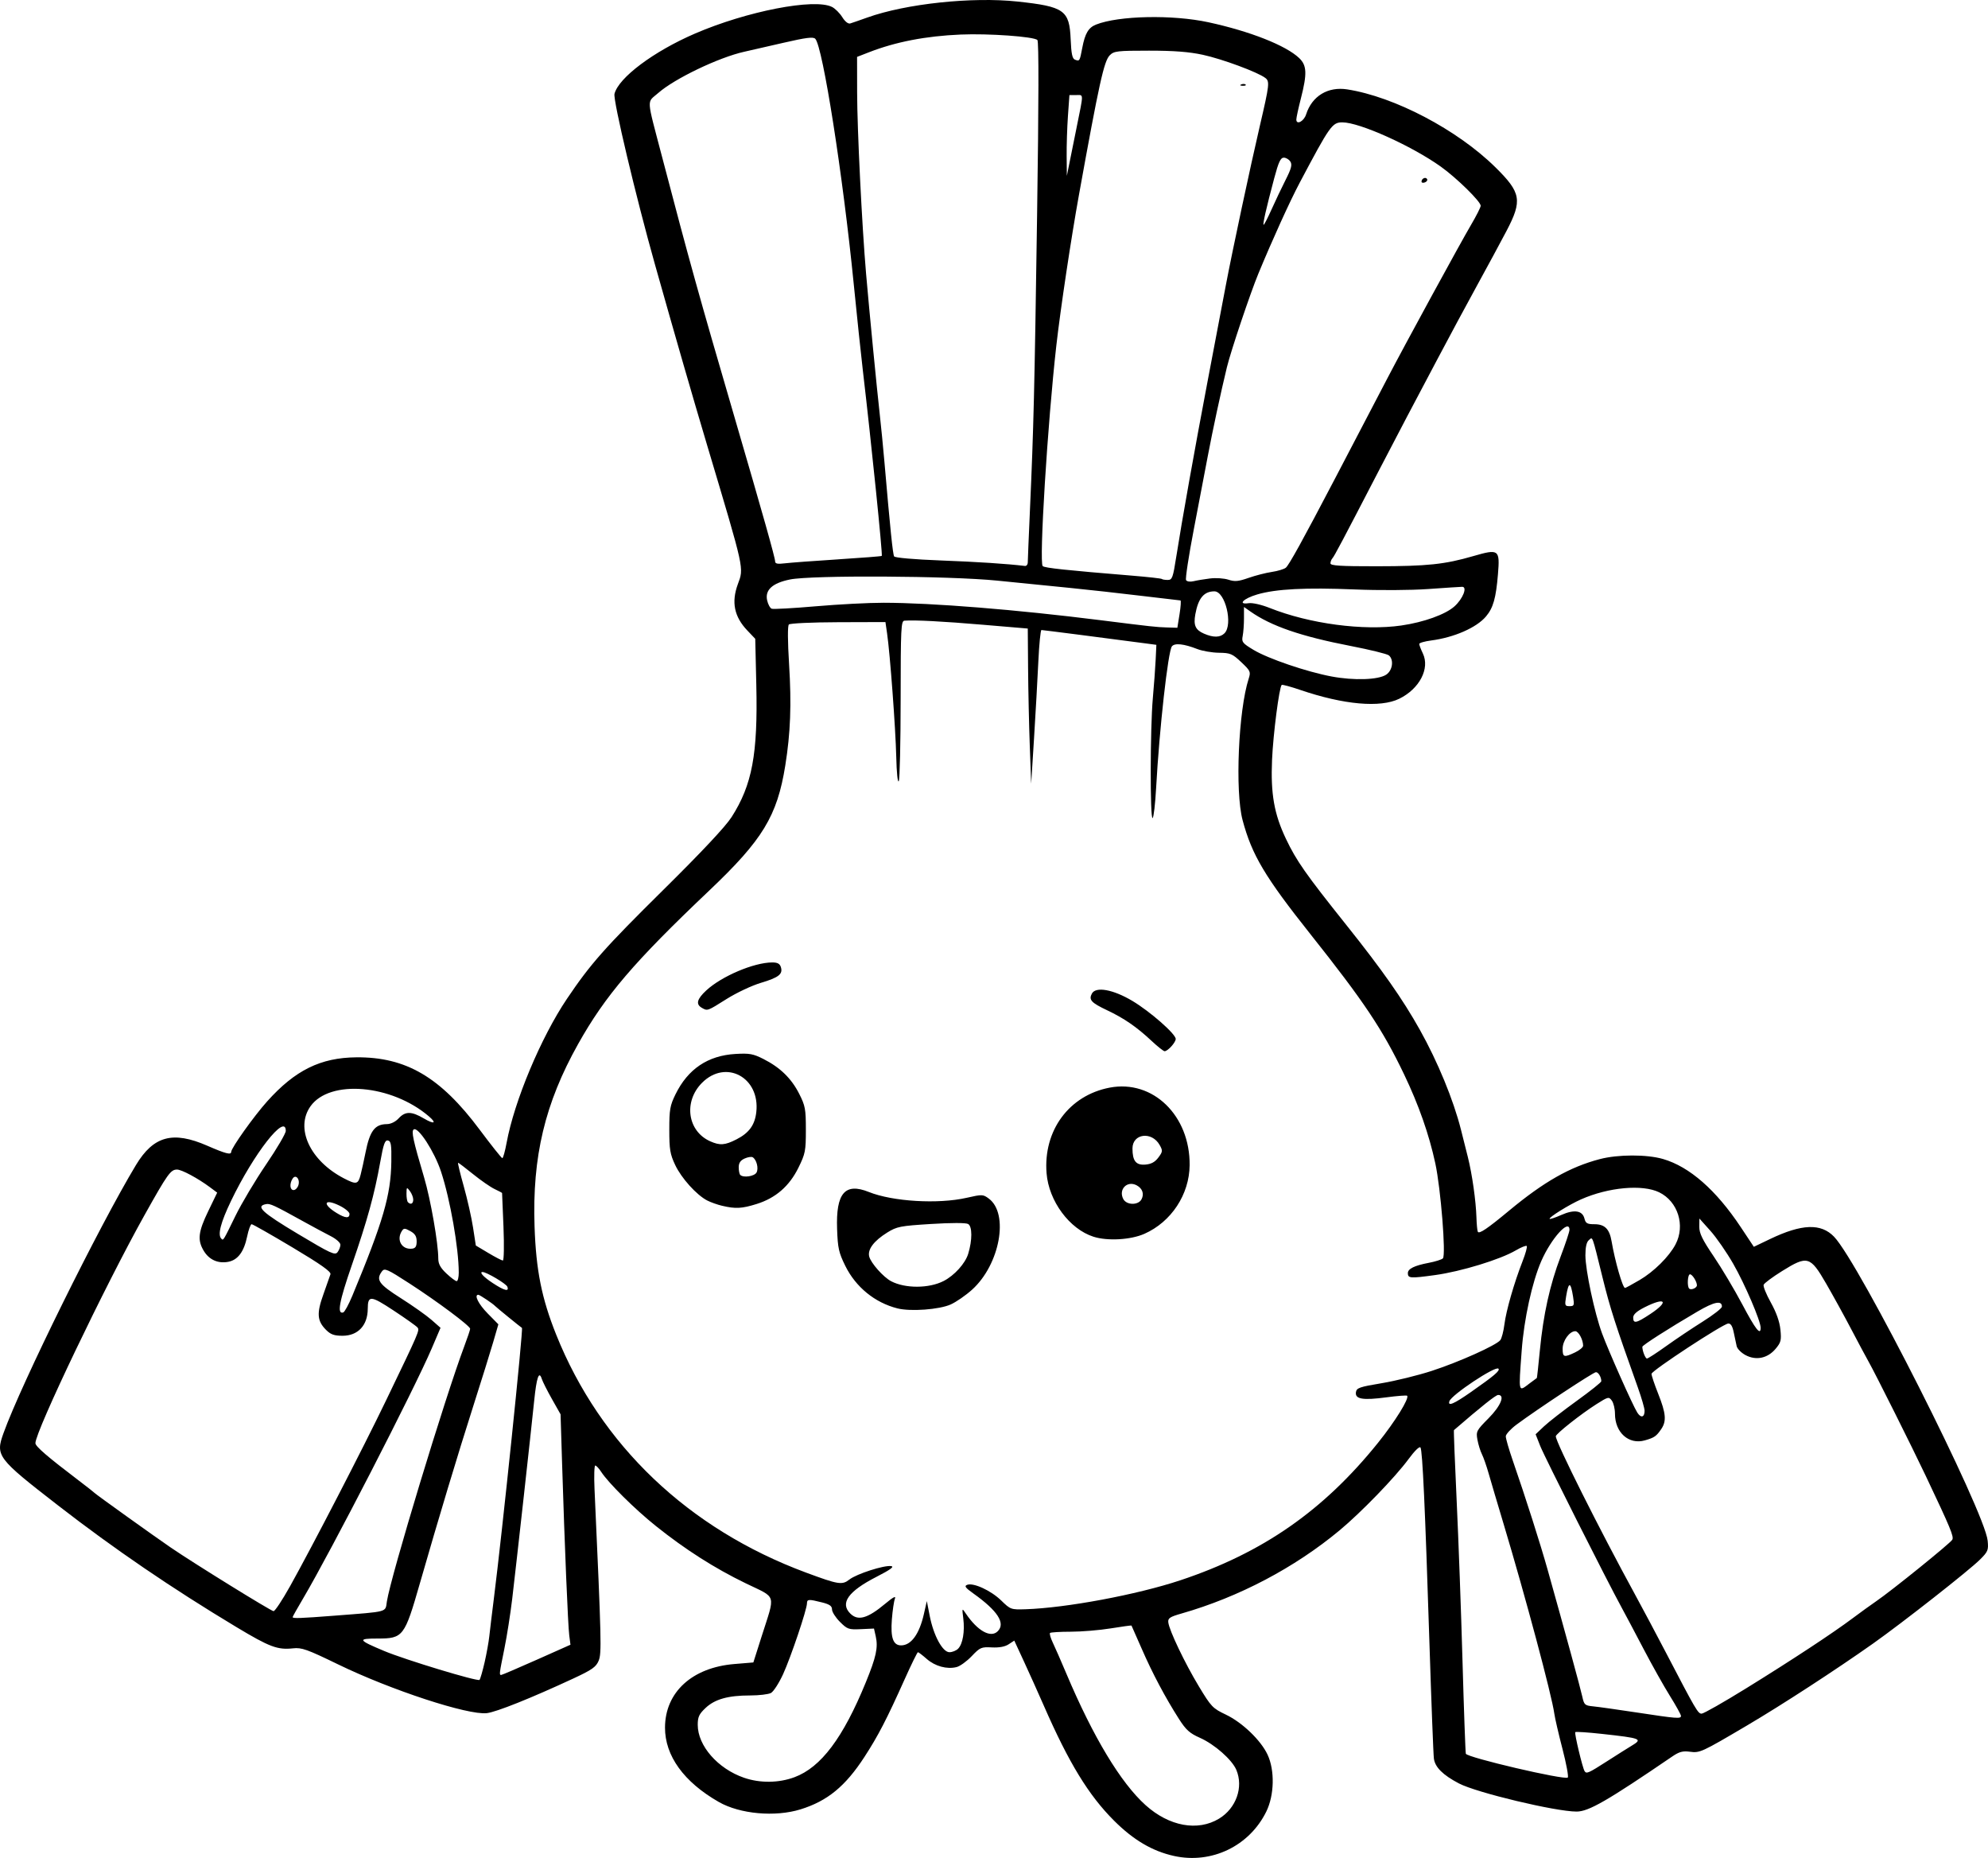 <?xml version="1.0" encoding="UTF-8" standalone="no"?>
<!-- Created with Inkscape (http://www.inkscape.org/) -->

<svg
   width="231.101mm"
   height="215.935mm"
   viewBox="0 0 231.101 215.935"
   version="1.1"
   id="svg1"
   xml:space="preserve"
   xmlns="http://www.w3.org/2000/svg"
   xmlns:svg="http://www.w3.org/2000/svg"><defs
     id="defs1" /><g
     id="layer1"
     transform="translate(-351.515,42.921)"><path
       style="fill:#000000"
       d="m 487.993,172.783 c -2.511,-0.554 -4.709,-1.846 -6.963,-4.094 -2.965,-2.957 -5.259,-6.71 -8.172,-13.37 -0.637,-1.455 -1.67,-3.753 -2.296,-5.106 l -1.139,-2.46 -0.656,0.43 c -0.431,0.282 -1.102,0.406 -1.958,0.361 -1.218,-0.065 -1.369,9.9e-4 -2.336,1.018 -0.569,0.598 -1.359,1.169 -1.757,1.268 -1.125,0.282 -2.498,-0.093 -3.472,-0.948 -0.489,-0.429 -0.948,-0.781 -1.021,-0.781 -0.072,0 -0.759,1.399 -1.527,3.109 -2.115,4.713 -3.091,6.599 -4.688,9.058 -2.221,3.42 -4.309,5.132 -7.436,6.099 -2.955,0.913 -7.039,0.545 -9.492,-0.855 -4.069,-2.323 -6.272,-5.371 -6.259,-8.661 0.016,-4.098 3.146,-6.966 8.045,-7.374 l 2.225,-0.185 0.967,-3.043 c 1.604,-5.047 1.804,-4.383 -1.855,-6.155 -3.628,-1.758 -7.035,-3.931 -10.454,-6.667 -2.45,-1.961 -5.505,-4.988 -6.352,-6.294 -0.26,-0.4 -0.567,-0.728 -0.683,-0.728 -0.116,0 -0.155,1.22 -0.088,2.712 0.806,17.754 0.839,19.115 0.479,19.979 -0.303,0.727 -0.768,1.052 -2.952,2.067 -4.926,2.288 -8.946,3.896 -10.052,4.022 -2.194,0.248 -11.144,-2.686 -17.278,-5.666 -3.615,-1.756 -4.236,-1.977 -5.239,-1.868 -1.807,0.196 -2.718,-0.146 -6.594,-2.475 -7.504,-4.509 -14.189,-9.067 -20.71,-14.122 -7.111,-5.511 -7.307,-5.772 -6.354,-8.423 2.056,-5.724 11.124,-24.073 15.394,-31.15 2.04,-3.381 4.29,-3.991 8.288,-2.246 2.115,0.923 2.78,1.097 2.781,0.724 10e-4,-0.452 2.631,-4.146 4.187,-5.88 3.247,-3.62 6.206,-5.081 10.365,-5.116 5.77,-0.049 9.772,2.298 14.326,8.399 1.361,1.823 2.55,3.318 2.643,3.32 0.093,0.003 0.316,-0.799 0.497,-1.781 0.892,-4.853 3.995,-12.258 7.013,-16.735 2.756,-4.088 4.349,-5.888 11.242,-12.7 4.453,-4.401 7.2,-7.331 7.901,-8.428 2.392,-3.744 3.057,-7.296 2.872,-15.338 l -0.124,-5.378 -0.925,-0.972 c -1.521,-1.599 -1.866,-3.28 -1.101,-5.371 0.714,-1.951 0.83,-1.425 -3.553,-16.107 -1.739,-5.826 -3.619,-12.338 -6.073,-21.034 -2.215,-7.85 -4.891,-19.13 -4.71,-19.852 0.472,-1.881 4.554,-4.936 9.372,-7.013 6.023,-2.597 13.876,-4.12 15.916,-3.087 0.364,0.184 0.899,0.718 1.191,1.186 0.32,0.515 0.687,0.805 0.927,0.732 0.218,-0.066 1.111,-0.375 1.984,-0.688 4.489,-1.607 12.181,-2.425 17.462,-1.858 5.441,0.584 6.036,1.007 6.178,4.389 0.071,1.687 0.189,2.247 0.501,2.366 0.54,0.207 0.553,0.187 0.851,-1.387 0.315,-1.661 0.717,-2.341 1.591,-2.688 2.632,-1.047 8.896,-1.177 13.079,-0.271 4.83,1.046 9.005,2.694 10.542,4.16 0.897,0.855 0.937,1.807 0.198,4.696 -0.291,1.138 -0.529,2.237 -0.529,2.443 0,0.676 0.876,0.221 1.136,-0.591 0.683,-2.133 2.532,-3.259 4.778,-2.909 5.494,0.856 12.795,4.689 17.214,9.04 3.007,2.959 3.166,3.862 1.309,7.404 -0.675,1.287 -2.208,4.126 -3.408,6.309 -1.199,2.183 -3.281,6.052 -4.626,8.599 -1.345,2.547 -2.95,5.583 -3.567,6.747 -0.616,1.164 -2.047,3.903 -3.179,6.085 -4.37,8.429 -5.235,10.062 -5.458,10.306 -0.127,0.138 -0.231,0.406 -0.231,0.595 0,0.271 1.135,0.343 5.358,0.339 5.92,-0.006 7.91,-0.215 11.258,-1.186 2.962,-0.859 3.092,-0.762 2.855,2.111 -0.229,2.775 -0.548,3.905 -1.386,4.901 -1.1,1.307 -3.7,2.448 -6.376,2.798 -0.764,0.1 -1.389,0.281 -1.389,0.403 0,0.122 0.189,0.619 0.421,1.105 0.837,1.754 -0.39,4.11 -2.742,5.264 -2.195,1.077 -6.458,0.698 -11.502,-1.022 -1.127,-0.385 -2.102,-0.647 -2.166,-0.583 -0.293,0.293 -0.992,5.72 -1.121,8.705 -0.171,3.946 0.24,6.288 1.609,9.169 1.218,2.564 2.288,4.091 7.016,10.013 4.185,5.241 6.537,8.592 8.543,12.171 2.089,3.727 3.92,8.172 4.795,11.642 0.22,0.873 0.58,2.302 0.799,3.175 0.496,1.974 0.939,5.093 0.997,7.011 0.024,0.8 0.097,1.551 0.161,1.668 0.157,0.286 1.106,-0.356 3.64,-2.459 4.041,-3.354 7.067,-5.073 10.537,-5.984 2.119,-0.556 5.466,-0.561 7.357,-0.012 3.076,0.894 6.163,3.6 9.029,7.912 l 1.523,2.292 1.886,-0.904 c 3.688,-1.767 5.916,-1.849 7.436,-0.274 2.908,3.015 17.518,31.92 17.859,35.331 0.11,1.097 0.04,1.27 -0.892,2.198 -1.272,1.268 -8.996,7.331 -12.444,9.768 -4.31,3.046 -10.574,7.117 -14.642,9.516 -5.309,3.13 -5.472,3.205 -6.658,3.046 -0.799,-0.107 -1.227,0.008 -2.007,0.54 -7.587,5.175 -9.744,6.417 -11.145,6.417 -2.442,0 -11.623,-2.196 -13.678,-3.272 -1.858,-0.973 -2.774,-1.88 -2.908,-2.882 -0.064,-0.472 -0.298,-6.573 -0.522,-13.558 -0.502,-15.673 -0.802,-22.223 -1.037,-22.603 -0.106,-0.172 -0.676,0.381 -1.387,1.347 -1.562,2.122 -5.496,6.186 -8.017,8.283 -5.228,4.347 -11.712,7.76 -18.363,9.663 -1.377,0.394 -1.604,0.545 -1.549,1.032 0.104,0.929 1.925,4.74 3.553,7.438 1.43,2.37 1.609,2.558 3.134,3.282 1.907,0.907 4.068,2.979 4.852,4.655 0.854,1.824 0.789,4.709 -0.147,6.616 -1.97,4.01 -6.358,6.122 -10.724,5.159 z m 5.241,-4.34 c 1.985,-1.207 2.85,-3.648 2.005,-5.658 -0.499,-1.188 -2.538,-2.983 -4.244,-3.738 -1.18,-0.522 -1.611,-0.909 -2.421,-2.176 -1.593,-2.49 -3.103,-5.336 -4.334,-8.166 -0.633,-1.455 -1.169,-2.671 -1.192,-2.701 -0.023,-0.03 -1.108,0.118 -2.411,0.33 -1.304,0.212 -3.392,0.385 -4.641,0.386 -1.249,5.6e-4 -2.337,0.067 -2.417,0.147 -0.08,0.08 0.065,0.586 0.323,1.124 0.258,0.538 0.972,2.169 1.586,3.624 3.105,7.349 6.312,12.67 9.204,15.268 2.739,2.461 6.062,3.068 8.542,1.56 z m -49.352,-4.817 c 3.075,-1.15 5.638,-4.562 8.281,-11.02 1.207,-2.949 1.446,-4.055 1.157,-5.342 l -0.205,-0.911 -1.521,0.07 c -1.424,0.066 -1.579,0.012 -2.44,-0.849 -0.505,-0.505 -0.919,-1.155 -0.919,-1.443 0,-0.399 -0.28,-0.595 -1.175,-0.82 -1.535,-0.387 -1.735,-0.374 -1.735,0.106 0,0.706 -1.879,6.278 -2.778,8.239 -0.478,1.041 -1.112,2.024 -1.409,2.183 -0.297,0.159 -1.388,0.289 -2.425,0.289 -2.559,0 -4.095,0.432 -5.181,1.457 -0.751,0.708 -0.906,1.044 -0.906,1.959 0,2.43 2.332,5.096 5.38,6.149 1.857,0.642 4.05,0.617 5.877,-0.067 z m 89.265,-3.296 c -0.451,-1.737 -0.876,-3.576 -0.945,-4.085 -0.29,-2.13 -3.371,-13.648 -5.909,-22.093 -0.7,-2.328 -1.475,-4.946 -1.723,-5.817 -0.248,-0.871 -0.601,-1.883 -0.786,-2.249 -0.185,-0.366 -0.418,-1.12 -0.519,-1.676 -0.175,-0.965 -0.116,-1.079 1.288,-2.494 1.421,-1.433 1.95,-2.713 1.121,-2.713 -0.277,0 -1.931,1.316 -5.141,4.089 -0.037,0.032 0.106,3.739 0.318,8.237 0.212,4.499 0.517,12.882 0.679,18.63 0.162,5.748 0.336,10.582 0.386,10.742 0.14,0.439 11.489,3.09 11.85,2.767 0.111,-0.099 -0.167,-1.601 -0.618,-3.339 z m 5.19,1.442 c 1.158,-0.744 2.433,-1.547 2.832,-1.786 1.35,-0.807 1.156,-0.886 -3.436,-1.39 -1.636,-0.18 -3.029,-0.272 -3.096,-0.205 -0.121,0.121 0.837,4.135 1.081,4.529 0.215,0.348 0.45,0.245 2.619,-1.148 z m 8.588,-5.265 c 0,-0.147 -0.576,-1.189 -1.279,-2.315 -0.704,-1.126 -2.089,-3.595 -3.079,-5.487 -0.99,-1.892 -2.126,-4.035 -2.525,-4.763 -1.69,-3.081 -8.994,-17.574 -9.482,-18.816 l -0.532,-1.353 0.974,-0.921 c 0.536,-0.506 2.254,-1.843 3.818,-2.97 1.564,-1.127 2.844,-2.148 2.844,-2.269 0,-0.484 -0.338,-1.057 -0.624,-1.056 -0.3,2.8e-4 -6.822,4.305 -9.222,6.086 -0.686,0.509 -1.251,1.124 -1.257,1.368 -0.006,0.243 0.354,1.493 0.799,2.778 1.504,4.343 3.223,9.729 4.081,12.787 2.056,7.328 3.799,13.706 4.01,14.673 0.214,0.979 0.297,1.053 1.275,1.148 0.576,0.055 2.838,0.374 5.027,0.707 4.715,0.718 5.171,0.754 5.171,0.403 z m 7.559,-3.195 c 5.399,-3.338 10.094,-6.427 12.424,-8.174 0.877,-0.657 2.096,-1.538 2.709,-1.957 1.793,-1.225 8.618,-6.74 8.847,-7.149 0.206,-0.368 -0.187,-1.312 -3.09,-7.435 -1.594,-3.361 -5.836,-11.838 -6.62,-13.229 -0.328,-0.582 -1.252,-2.308 -2.053,-3.836 -0.801,-1.528 -2.112,-3.909 -2.912,-5.292 -1.841,-3.179 -2.165,-3.269 -5.118,-1.429 -1.103,0.688 -2.065,1.402 -2.136,1.588 -0.071,0.186 0.305,1.115 0.837,2.066 0.635,1.136 1.016,2.21 1.111,3.134 0.129,1.251 0.067,1.499 -0.563,2.248 -0.929,1.104 -2.276,1.381 -3.503,0.72 -0.489,-0.264 -0.947,-0.727 -1.017,-1.03 -0.07,-0.303 -0.224,-1.027 -0.343,-1.609 -0.149,-0.73 -0.347,-1.048 -0.64,-1.025 -0.632,0.05 -8.898,5.47 -8.916,5.847 -0.009,0.178 0.342,1.223 0.778,2.322 0.906,2.281 0.982,3.179 0.346,4.108 -0.568,0.83 -0.803,0.991 -1.903,1.303 -1.863,0.529 -3.47,-0.906 -3.47,-3.099 0,-0.561 -0.163,-1.244 -0.363,-1.518 -0.348,-0.477 -0.421,-0.46 -1.786,0.405 -1.788,1.133 -4.73,3.456 -4.73,3.736 0,0.699 5.057,10.793 9.259,18.48 0.835,1.528 2.419,4.505 3.519,6.615 3.527,6.765 3.748,7.142 4.174,7.143 0.228,4.3e-4 2.55,-1.319 5.159,-2.933 z m -146.637,-3.02 c 0.233,-1.019 0.48,-2.388 0.549,-3.043 0.069,-0.655 0.307,-2.619 0.528,-4.366 0.973,-7.669 3.435,-31.377 3.268,-31.471 -0.152,-0.086 -2.989,-2.397 -3.114,-2.537 -0.239,-0.268 -1.798,-1.314 -1.959,-1.314 -0.525,0 0.019,1.087 1.087,2.171 l 1.244,1.263 -0.597,2.053 c -0.328,1.129 -1.358,4.434 -2.289,7.345 -1.842,5.763 -4.063,13.133 -6.246,20.73 -1.774,6.174 -1.94,6.39 -4.899,6.39 -2.392,0 -2.304,0.166 0.77,1.453 2.431,1.017 10.864,3.572 11.069,3.353 0.091,-0.097 0.355,-1.009 0.589,-2.028 z m 6.039,-0.302 3.945,-1.757 -0.142,-1.087 c -0.149,-1.14 -0.533,-10.36 -0.833,-20.005 l -0.177,-5.689 -0.999,-1.768 c -0.549,-0.973 -1.081,-2.026 -1.181,-2.342 -0.321,-1.011 -0.608,-0.191 -0.885,2.522 -0.356,3.499 -2.076,18.999 -2.553,23.019 -0.207,1.746 -0.619,4.366 -0.915,5.821 -0.597,2.938 -0.609,3.043 -0.372,3.043 0.092,0 1.942,-0.791 4.112,-1.757 z m 49.006,-1.294 c 0.541,-0.541 0.792,-2.002 0.603,-3.517 -0.153,-1.228 -0.151,-1.232 0.292,-0.575 1.369,2.03 2.896,2.879 3.711,2.064 0.931,-0.931 -8.3e-4,-2.375 -2.833,-4.393 -0.938,-0.668 -1.078,-0.865 -0.718,-1.003 0.724,-0.278 2.762,0.659 3.954,1.819 1.08,1.05 1.143,1.073 2.824,1.019 4.729,-0.152 12.968,-1.692 17.992,-3.363 9.585,-3.189 16.649,-8.1 22.991,-15.985 1.985,-2.467 3.665,-5.183 3.383,-5.466 -0.066,-0.066 -1.15,0.017 -2.409,0.185 -2.745,0.365 -3.662,0.211 -3.543,-0.595 0.074,-0.501 0.408,-0.618 2.994,-1.048 1.601,-0.266 4.22,-0.91 5.821,-1.431 3.167,-1.03 7.497,-2.972 7.968,-3.573 0.163,-0.207 0.378,-1.031 0.478,-1.832 0.201,-1.604 1.136,-4.853 2.114,-7.349 0.347,-0.887 0.564,-1.679 0.482,-1.761 -0.082,-0.082 -0.659,0.149 -1.281,0.514 -1.809,1.06 -6.352,2.45 -9.364,2.864 -2.907,0.4 -3.175,0.381 -3.175,-0.227 0,-0.502 0.766,-0.878 2.431,-1.194 0.763,-0.145 1.502,-0.378 1.642,-0.518 0.372,-0.372 -0.244,-8.094 -0.882,-11.047 -0.726,-3.364 -1.929,-6.79 -3.634,-10.35 -2.504,-5.227 -4.652,-8.441 -10.883,-16.283 -5.289,-6.656 -6.808,-9.209 -7.886,-13.254 -0.892,-3.349 -0.485,-12.756 0.711,-16.448 0.255,-0.787 0.203,-0.903 -0.866,-1.912 -1.037,-0.979 -1.266,-1.075 -2.593,-1.092 -0.8,-0.01 -1.931,-0.204 -2.514,-0.431 -1.565,-0.611 -2.631,-0.724 -2.954,-0.314 -0.452,0.574 -1.462,9.629 -1.834,16.436 -0.102,1.86 -0.286,3.445 -0.41,3.521 -0.305,0.189 -0.286,-10.453 0.025,-13.915 0.137,-1.528 0.286,-3.552 0.331,-4.498 l 0.081,-1.72 -1.323,-0.176 c -4.225,-0.563 -11.871,-1.544 -12.034,-1.544 -0.106,0 -0.268,1.637 -0.362,3.638 -0.093,2.001 -0.319,6.019 -0.501,8.93 l -0.332,5.292 -0.162,-4.366 c -0.089,-2.401 -0.178,-6.458 -0.198,-9.016 l -0.037,-4.651 -5.226,-0.442 c -4.681,-0.396 -7.833,-0.56 -9.106,-0.473 -0.402,0.028 -0.441,0.829 -0.446,9.151 -0.003,5.016 -0.102,9.294 -0.22,9.505 -0.123,0.22 -0.248,-0.997 -0.291,-2.837 -0.078,-3.307 -0.722,-11.975 -1.065,-14.334 l -0.193,-1.323 -5.489,0.017 c -3.036,0.009 -5.599,0.127 -5.736,0.265 -0.153,0.154 -0.144,1.906 0.024,4.614 0.291,4.684 0.168,7.981 -0.441,11.774 -0.943,5.876 -2.624,8.639 -8.843,14.538 -8.752,8.302 -12.085,12.203 -15.246,17.845 -3.854,6.879 -5.333,13.078 -5.058,21.195 0.172,5.084 0.826,8.351 2.514,12.568 5.14,12.838 15.375,22.585 29.037,27.654 3.79,1.406 4.206,1.472 5.055,0.805 0.827,-0.65 4.042,-1.683 4.849,-1.557 0.399,0.062 -0.088,0.418 -1.711,1.249 -3.276,1.678 -4.257,3.051 -3.046,4.261 0.895,0.895 2.003,0.586 4.061,-1.133 0.933,-0.779 1.274,-0.956 1.13,-0.587 -0.113,0.291 -0.272,1.371 -0.352,2.4 -0.166,2.138 0.148,3.024 1.073,3.024 1.166,0 2.119,-1.308 2.647,-3.633 l 0.344,-1.516 0.334,1.715 c 0.448,2.295 1.497,4.228 2.295,4.228 0.33,0 0.783,-0.182 1.006,-0.405 z m -7.052,-39.553 c -2.624,-0.663 -4.847,-2.476 -6.063,-4.945 -0.759,-1.541 -0.874,-2.062 -0.952,-4.288 -0.146,-4.167 0.918,-5.409 3.685,-4.298 2.788,1.119 8.062,1.433 11.383,0.677 1.797,-0.409 1.896,-0.405 2.566,0.09 2.375,1.756 1.292,7.668 -1.94,10.588 -0.733,0.662 -1.854,1.437 -2.491,1.721 -1.335,0.595 -4.664,0.84 -6.188,0.455 z m 5.362,-3.177 c 1.256,-0.644 2.523,-2.044 2.865,-3.167 0.486,-1.595 0.482,-3.19 -0.01,-3.465 -0.265,-0.148 -1.954,-0.148 -4.314,-8.12e-4 -3.585,0.224 -3.97,0.3 -5.087,0.994 -1.552,0.965 -2.304,1.964 -2.098,2.786 0.191,0.762 1.653,2.406 2.558,2.878 1.638,0.854 4.392,0.842 6.085,-0.026 z m 17.426,-5.153 c -2.792,-0.896 -5.192,-4.142 -5.451,-7.374 -0.399,-4.968 2.619,-9.059 7.345,-9.955 5.014,-0.951 9.34,3.248 9.286,9.013 -0.032,3.407 -2.135,6.597 -5.26,7.979 -1.594,0.705 -4.293,0.858 -5.92,0.336 z m 5.583,-4.344 c 0.335,-0.626 0.115,-1.268 -0.56,-1.629 -1.107,-0.592 -2.15,0.482 -1.552,1.6 0.383,0.715 1.735,0.734 2.112,0.029 z m 1.963,-4.86 c 0.507,-0.682 0.519,-0.795 0.15,-1.452 -0.912,-1.625 -3.161,-1.34 -3.161,0.401 0,1.456 0.412,1.965 1.512,1.871 0.674,-0.058 1.108,-0.295 1.499,-0.821 z m -50.711,5.61 c -0.55,-0.13 -1.331,-0.407 -1.736,-0.616 -1.238,-0.64 -2.998,-2.591 -3.721,-4.123 -0.596,-1.264 -0.686,-1.804 -0.686,-4.101 0,-2.347 0.082,-2.812 0.723,-4.119 1.446,-2.944 3.763,-4.502 6.972,-4.689 1.628,-0.095 2.055,-0.017 3.251,0.588 1.94,0.983 3.247,2.255 4.151,4.037 0.708,1.397 0.779,1.778 0.779,4.187 0,2.456 -0.063,2.778 -0.861,4.401 -1.06,2.155 -2.652,3.537 -4.87,4.228 -1.717,0.535 -2.447,0.572 -4,0.206 z m 4.003,-3.878 c 0.254,-0.486 -7.4e-4,-1.484 -0.45,-1.762 -0.145,-0.089 -0.57,-0.023 -0.945,0.148 -0.485,0.221 -0.681,0.515 -0.681,1.018 0,0.389 0.079,0.787 0.176,0.884 0.364,0.364 1.661,0.168 1.9,-0.287 z m -2.346,-3.836 c 1.476,-0.754 2.145,-1.673 2.314,-3.18 0.453,-4.02 -3.533,-6.176 -6.302,-3.407 -2.186,2.186 -1.706,5.628 0.95,6.808 1.124,0.499 1.709,0.457 3.037,-0.222 z m 48.257,-11.458 c -1.722,-1.611 -3.188,-2.621 -5.161,-3.554 -1.852,-0.876 -2.159,-1.212 -1.771,-1.938 0.452,-0.845 2.459,-0.484 4.694,0.844 2.051,1.219 5.051,3.848 5.051,4.427 0,0.407 -0.923,1.427 -1.292,1.427 -0.128,0 -0.813,-0.542 -1.521,-1.205 z m -52.286,-3.843 c -0.713,-0.415 -0.556,-1.012 0.529,-2.017 1.783,-1.65 5.533,-3.243 7.655,-3.251 0.618,-0.002 0.888,0.141 1.014,0.539 0.259,0.817 -0.241,1.211 -2.334,1.836 -1.047,0.313 -2.835,1.156 -3.973,1.873 -2.256,1.422 -2.22,1.41 -2.892,1.019 z m -42.664,70.65 c 6.336,-0.493 5.862,-0.364 6.062,-1.65 0.457,-2.941 6.76,-23.715 8.996,-29.653 0.376,-1 0.685,-1.917 0.685,-2.039 0,-0.325 -3.779,-3.146 -7.061,-5.271 -2.587,-1.675 -2.892,-1.809 -3.191,-1.405 -0.732,0.989 -0.382,1.486 2.199,3.124 1.376,0.873 2.976,2.004 3.555,2.514 l 1.053,0.926 -1.016,2.381 c -2.024,4.743 -11.773,23.694 -14.949,29.06 -0.675,1.14 -1.227,2.122 -1.227,2.183 0,0.173 0.91,0.141 4.895,-0.169 z m -5.227,-3.359 c 2.676,-4.799 8.495,-16.054 11.181,-21.63 3.882,-8.055 3.932,-8.171 3.665,-8.503 -0.133,-0.165 -1.379,-1.05 -2.769,-1.967 -2.687,-1.772 -3.002,-1.792 -3.011,-0.197 -0.011,1.92 -1.14,3.126 -2.928,3.126 -0.976,0 -1.381,-0.144 -1.918,-0.681 -1.043,-1.043 -1.109,-1.917 -0.314,-4.127 0.384,-1.067 0.755,-2.121 0.825,-2.343 0.092,-0.292 -1.123,-1.15 -4.404,-3.109 -2.493,-1.488 -4.634,-2.705 -4.759,-2.705 -0.125,0 -0.362,0.648 -0.526,1.439 -0.368,1.771 -1.083,2.725 -2.2,2.934 -1.18,0.221 -2.205,-0.235 -2.829,-1.258 -0.766,-1.256 -0.66,-2.214 0.51,-4.633 l 1.04,-2.151 -0.842,-0.628 c -1.391,-1.037 -3.285,-2.054 -3.825,-2.054 -0.744,0 -1.091,0.486 -3.78,5.292 -4.539,8.111 -12.684,25.132 -12.684,26.506 0,0.375 1.395,1.578 5.027,4.335 0.946,0.718 1.779,1.372 1.852,1.454 0.158,0.177 6.977,5.062 8.864,6.35 2.692,1.838 11.652,7.381 11.939,7.386 0.164,0.003 1.012,-1.274 1.884,-2.838 z m 157.494,-20.455 c 0,-0.283 -0.351,-1.496 -0.779,-2.696 -2.652,-7.426 -3.219,-9.19 -4.102,-12.766 -1.271,-5.14 -1.13,-4.756 -1.604,-4.363 -0.26,0.215 -0.394,0.813 -0.394,1.754 0,1.73 1.066,6.73 1.938,9.091 0.764,2.069 3.566,8.36 4.094,9.192 0.424,0.668 0.847,0.562 0.847,-0.212 z m -20.197,-2.167 c 2.727,-1.906 3.429,-2.502 3.205,-2.726 -0.348,-0.349 -5.456,3.043 -5.698,3.785 -0.206,0.63 0.514,0.324 2.493,-1.058 z m 6.866,-1.041 c 0.42,-0.318 0.783,-0.586 0.806,-0.595 0.024,-0.009 0.181,-1.446 0.35,-3.192 0.407,-4.212 1.159,-7.613 2.413,-10.917 0.567,-1.493 1.031,-2.892 1.031,-3.109 0,-1.361 -2.116,0.977 -3.271,3.613 -1.067,2.435 -2.016,6.768 -2.283,10.421 -0.368,5.029 -0.42,4.821 0.955,3.779 z m 15.837,-4.303 c 1.105,-0.793 3.015,-2.073 4.244,-2.844 1.229,-0.771 2.237,-1.555 2.24,-1.742 0.012,-0.757 -0.887,-0.579 -2.835,0.563 -3.387,1.984 -6.42,3.925 -6.416,4.105 0.011,0.501 0.352,1.36 0.54,1.36 0.12,0 1.122,-0.649 2.227,-1.442 z m -10.585,0.731 c 0.514,-0.245 0.935,-0.595 0.935,-0.777 0,-0.698 -0.533,-1.688 -0.909,-1.688 -0.675,0 -1.472,1.101 -1.472,2.034 0,1.001 0.153,1.047 1.446,0.43 z m 21.573,-2.867 c 0,-0.794 -1.832,-5.066 -3.188,-7.434 -0.76,-1.327 -1.955,-3.053 -2.657,-3.836 l -1.276,-1.424 -0.011,0.956 c -0.009,0.748 0.354,1.495 1.672,3.44 0.926,1.366 2.425,3.883 3.331,5.592 1.544,2.915 2.129,3.658 2.129,2.706 z m -12.811,-1.608 c 2.221,-1.474 1.746,-1.999 -0.692,-0.764 -0.91,0.461 -1.314,0.827 -1.314,1.191 0,0.739 0.367,0.66 2.006,-0.427 z M 392.472,107.679 c 3.59,-8.642 4.478,-11.693 4.534,-15.569 0.029,-2.012 -0.034,-2.406 -0.395,-2.479 -0.349,-0.071 -0.516,0.397 -0.894,2.506 -0.678,3.789 -1.504,6.782 -3.3,11.971 -1.482,4.281 -1.748,5.754 -0.997,5.503 0.159,-0.053 0.632,-0.923 1.052,-1.933 z m 141.908,0.092 c -0.282,-1.762 -0.518,-1.765 -0.808,-0.01 -0.172,1.04 -0.142,1.124 0.4,1.124 0.541,0 0.572,-0.087 0.408,-1.115 z M 410.492,106.624 c -0.136,-0.353 -2.421,-1.708 -2.882,-1.708 -0.422,0 0.124,0.588 1.204,1.295 1.344,0.881 1.912,1.02 1.678,0.412 z m 138.286,-0.166 c 0,-0.429 -0.533,-1.277 -0.803,-1.277 -0.276,0 -0.358,1.397 -0.097,1.657 0.218,0.218 0.9,-0.07 0.9,-0.38 z m -6.677,-0.6 c 1.679,-0.984 3.441,-2.73 4.19,-4.152 1.158,-2.197 0.282,-4.989 -1.897,-6.053 -1.946,-0.95 -5.894,-0.594 -9.092,0.821 -1.376,0.608 -3.794,2.111 -3.642,2.263 0.056,0.056 0.666,-0.148 1.356,-0.454 1.506,-0.666 2.452,-0.518 2.688,0.42 0.139,0.553 0.321,0.657 1.154,0.657 1.204,0 1.755,0.546 2,1.984 0.401,2.348 1.288,5.424 1.563,5.424 0.069,0 0.824,-0.41 1.678,-0.911 z M 404.844,104.982 c -0.002,-2.844 -0.998,-8.519 -2.061,-11.739 -0.764,-2.316 -2.645,-5.224 -3.17,-4.9 -0.309,0.191 -0.074,1.279 1.207,5.594 0.753,2.538 1.644,7.636 1.644,9.41 0,0.628 0.244,1.077 0.945,1.738 0.52,0.49 1.055,0.891 1.191,0.891 0.135,0 0.245,-0.446 0.245,-0.992 z m 5.201,-5.292 c -0.086,-2.146 -0.16,-3.927 -0.165,-3.956 -0.005,-0.03 -0.398,-0.239 -0.874,-0.464 -0.476,-0.226 -1.6,-1.005 -2.499,-1.732 -0.898,-0.727 -1.682,-1.322 -1.742,-1.322 -0.06,0 0.234,1.22 0.654,2.712 0.42,1.492 0.909,3.656 1.086,4.81 l 0.323,2.098 1.455,0.868 c 0.8,0.477 1.559,0.873 1.686,0.878 0.128,0.006 0.161,-1.727 0.075,-3.892 z m -18.959,2.053 c 0,-0.235 -0.504,-0.682 -1.124,-0.997 -0.618,-0.314 -2.017,-1.066 -3.109,-1.67 -3.513,-1.944 -3.94,-2.142 -4.418,-2.05 -1.242,0.239 -0.471,0.959 3.692,3.449 3.858,2.308 4.332,2.526 4.629,2.132 0.182,-0.241 0.331,-0.631 0.331,-0.865 z m 8.864,-0.389 c 0,-0.582 -0.189,-0.888 -0.734,-1.191 -0.651,-0.361 -0.763,-0.362 -0.988,-0.01 -0.667,1.042 0.003,2.191 1.193,2.048 0.396,-0.048 0.529,-0.261 0.529,-0.847 z m -21.069,-2.956 c 0.71,-1.452 2.318,-4.149 3.573,-5.993 1.255,-1.844 2.282,-3.594 2.282,-3.888 0,-2.13 -3.719,2.624 -6.367,8.14 -1.204,2.509 -1.573,3.936 -1.13,4.379 0.243,0.243 0.197,0.316 1.641,-2.637 z m 13.264,-0.232 c 0,-0.22 -0.533,-0.659 -1.185,-0.976 -1.777,-0.863 -2.021,-0.177 -0.308,0.868 1.002,0.611 1.492,0.647 1.492,0.108 z m 7.408,-1.666 c 0,-0.263 -0.175,-0.71 -0.388,-0.992 -0.369,-0.488 -0.389,-0.472 -0.397,0.302 -0.005,0.449 0.071,0.895 0.168,0.992 0.325,0.325 0.617,0.181 0.617,-0.302 z m -13.353,-1.665 c 0.227,-0.717 -0.318,-1.333 -0.677,-0.765 -0.375,0.593 -0.308,1.321 0.121,1.321 0.208,0 0.458,-0.25 0.555,-0.556 z m 7.237,-1.23 c 0.14,-0.546 0.396,-1.707 0.569,-2.58 0.496,-2.506 1.079,-3.284 2.474,-3.299 0.467,-0.005 1.002,-0.266 1.376,-0.67 0.776,-0.838 1.487,-0.835 2.93,0.011 1.211,0.71 1.537,0.572 0.581,-0.247 -4.327,-3.705 -11.514,-4.318 -13.754,-1.173 -1.814,2.548 -0.067,6.329 3.87,8.376 1.461,0.759 1.663,0.716 1.954,-0.419 z M 512.654,35.493 c 0.749,-0.491 0.922,-1.741 0.31,-2.248 -0.198,-0.164 -2.192,-0.654 -4.432,-1.088 -5.798,-1.123 -9.259,-2.316 -11.679,-4.022 l -0.728,-0.513 v 1.308 c 0,0.719 -0.068,1.65 -0.151,2.069 -0.138,0.694 -0.028,0.835 1.257,1.609 1.701,1.024 6.18,2.551 9.081,3.094 2.599,0.487 5.422,0.394 6.342,-0.208 z m -18.796,-4.811 c 1.018,-1.018 0.091,-4.876 -1.172,-4.876 -1.218,0 -1.879,0.798 -2.219,2.676 -0.229,1.268 0.012,1.807 1.002,2.237 1.098,0.478 1.886,0.465 2.389,-0.038 z m -5.222,-2.23 c 0.141,-0.873 0.187,-1.588 0.103,-1.589 -0.084,-6.96e-4 -2.118,-0.24 -4.519,-0.531 -2.401,-0.291 -6.152,-0.708 -8.334,-0.926 -2.183,-0.218 -5.993,-0.599 -8.467,-0.847 -5.569,-0.559 -21.553,-0.645 -24.074,-0.13 -2.042,0.417 -2.917,1.216 -2.652,2.421 0.102,0.464 0.341,0.903 0.531,0.976 0.19,0.073 2.492,-0.054 5.115,-0.282 2.623,-0.228 6.177,-0.413 7.897,-0.411 5.625,0.007 15.4,0.794 25.221,2.028 5.963,0.75 6.469,0.805 7.703,0.842 l 1.22,0.036 z m 25.797,1.321 c 2.598,-0.376 5.111,-1.281 6.158,-2.218 0.984,-0.88 1.536,-2.28 0.897,-2.276 -0.198,0.001 -1.967,0.117 -3.931,0.257 -2.06,0.147 -5.7,0.167 -8.599,0.048 -5.673,-0.233 -9.096,-0.057 -11.282,0.58 -1.615,0.47 -2.345,1.216 -0.997,1.019 0.438,-0.064 1.469,0.17 2.42,0.548 4.633,1.846 10.912,2.682 15.334,2.043 z m -22.24,-5.464 c 0.674,-0.084 1.63,-0.019 2.123,0.144 0.739,0.244 1.154,0.207 2.346,-0.21 0.797,-0.279 2.009,-0.589 2.693,-0.691 0.685,-0.101 1.418,-0.32 1.629,-0.487 0.364,-0.287 1.98,-3.213 5.719,-10.357 2.252,-4.304 4.736,-9.058 6.152,-11.774 1.968,-3.776 8.429,-15.623 9.644,-17.683 0.629,-1.067 1.144,-2.083 1.144,-2.257 0,-0.494 -2.794,-3.234 -4.641,-4.552 -3.384,-2.415 -9.447,-5.142 -11.433,-5.142 -1.187,0 -1.445,0.364 -4.965,7.011 -1.154,2.179 -3.159,6.591 -4.811,10.583 -0.935,2.261 -3.192,8.971 -3.648,10.848 -0.699,2.876 -1.665,7.361 -2.222,10.319 -0.301,1.601 -1.034,5.44 -1.629,8.531 -0.595,3.091 -1,5.752 -0.901,5.912 0.104,0.168 0.475,0.22 0.877,0.123 0.383,-0.093 1.248,-0.237 1.923,-0.32 z m 24.571,-46.121 c 0,-0.359 0.47,-0.581 0.642,-0.304 0.082,0.133 -0.029,0.309 -0.246,0.393 -0.217,0.083 -0.395,0.043 -0.395,-0.089 z m -28.508,43.583 c 0.627,-4.021 2.169,-12.657 3.65,-20.439 0.72,-3.784 1.67,-8.784 2.112,-11.112 0.75,-3.957 2.832,-13.713 3.953,-18.521 1.12,-4.808 1.16,-5.164 0.626,-5.567 -0.898,-0.678 -5.022,-2.203 -7.262,-2.686 -1.594,-0.344 -3.356,-0.479 -6.248,-0.479 -3.69,0 -4.073,0.045 -4.563,0.535 -0.67,0.67 -1.233,3.219 -3.59,16.266 -0.913,5.056 -2.146,13.268 -2.621,17.462 -1.02,9.007 -2.022,25.232 -1.585,25.642 0.231,0.216 2.638,0.474 10.43,1.114 1.818,0.149 3.356,0.322 3.418,0.384 0.062,0.062 0.369,0.112 0.684,0.112 0.521,0 0.609,-0.239 0.995,-2.712 z m 7.556,-54.883 c 0.191,-0.076 0.419,-0.067 0.507,0.021 0.088,0.088 -0.068,0.15 -0.347,0.139 -0.308,-0.013 -0.371,-0.075 -0.16,-0.16 z m -24.82,55.545 c 4e-4,-0.255 0.113,-2.963 0.249,-6.019 0.431,-9.628 0.531,-13.774 0.834,-34.355 0.194,-13.172 0.206,-20.157 0.035,-20.328 -0.4,-0.4 -5.67,-0.776 -8.924,-0.637 -4.051,0.173 -7.538,0.847 -10.649,2.056 l -1.389,0.54 0.006,4.136 c 0.006,4.271 0.56,15.49 1.041,21.07 0.366,4.249 1.262,13.45 1.596,16.404 0.148,1.31 0.388,3.75 0.533,5.424 0.678,7.845 0.979,10.773 1.133,11.022 0.098,0.158 2.341,0.353 5.403,0.47 4.319,0.164 7.684,0.384 9.8,0.639 0.182,0.022 0.331,-0.168 0.331,-0.423 z m -22.093,-0.343 c 2.765,-0.176 5.069,-0.356 5.12,-0.401 0.12,-0.105 -1.22,-13.236 -2.199,-21.547 -0.214,-1.819 -0.691,-6.343 -1.06,-10.054 -1.255,-12.64 -3.597,-27.575 -4.469,-28.499 -0.236,-0.251 -1.058,-0.147 -3.742,0.472 -1.892,0.436 -3.921,0.9 -4.51,1.031 -2.969,0.66 -8.104,3.121 -10.005,4.795 -1.358,1.195 -1.413,0.326 0.471,7.518 3.111,11.876 4.282,16.086 8.357,30.03 3.342,11.439 4.761,16.471 4.761,16.895 2.9e-4,0.267 0.287,0.323 1.125,0.22 0.618,-0.076 3.387,-0.282 6.152,-0.458 z m 50.43,-40.668 c 0.439,-0.982 1.177,-2.532 1.639,-3.444 0.663,-1.309 0.779,-1.755 0.55,-2.117 -0.159,-0.252 -0.503,-0.459 -0.764,-0.459 -0.374,0 -0.609,0.505 -1.11,2.381 -0.922,3.454 -1.371,5.424 -1.234,5.424 0.066,0 0.479,-0.804 0.919,-1.786 z m -22.648,-9.591 c 0.816,-4.037 0.822,-3.704 -0.064,-3.704 h -0.784 l -0.172,2.422 c -0.095,1.332 -0.162,3.445 -0.15,4.696 l 0.022,2.274 0.347,-1.72 c 0.191,-0.946 0.552,-2.732 0.802,-3.969 z"
       id="path4" /></g></svg>
